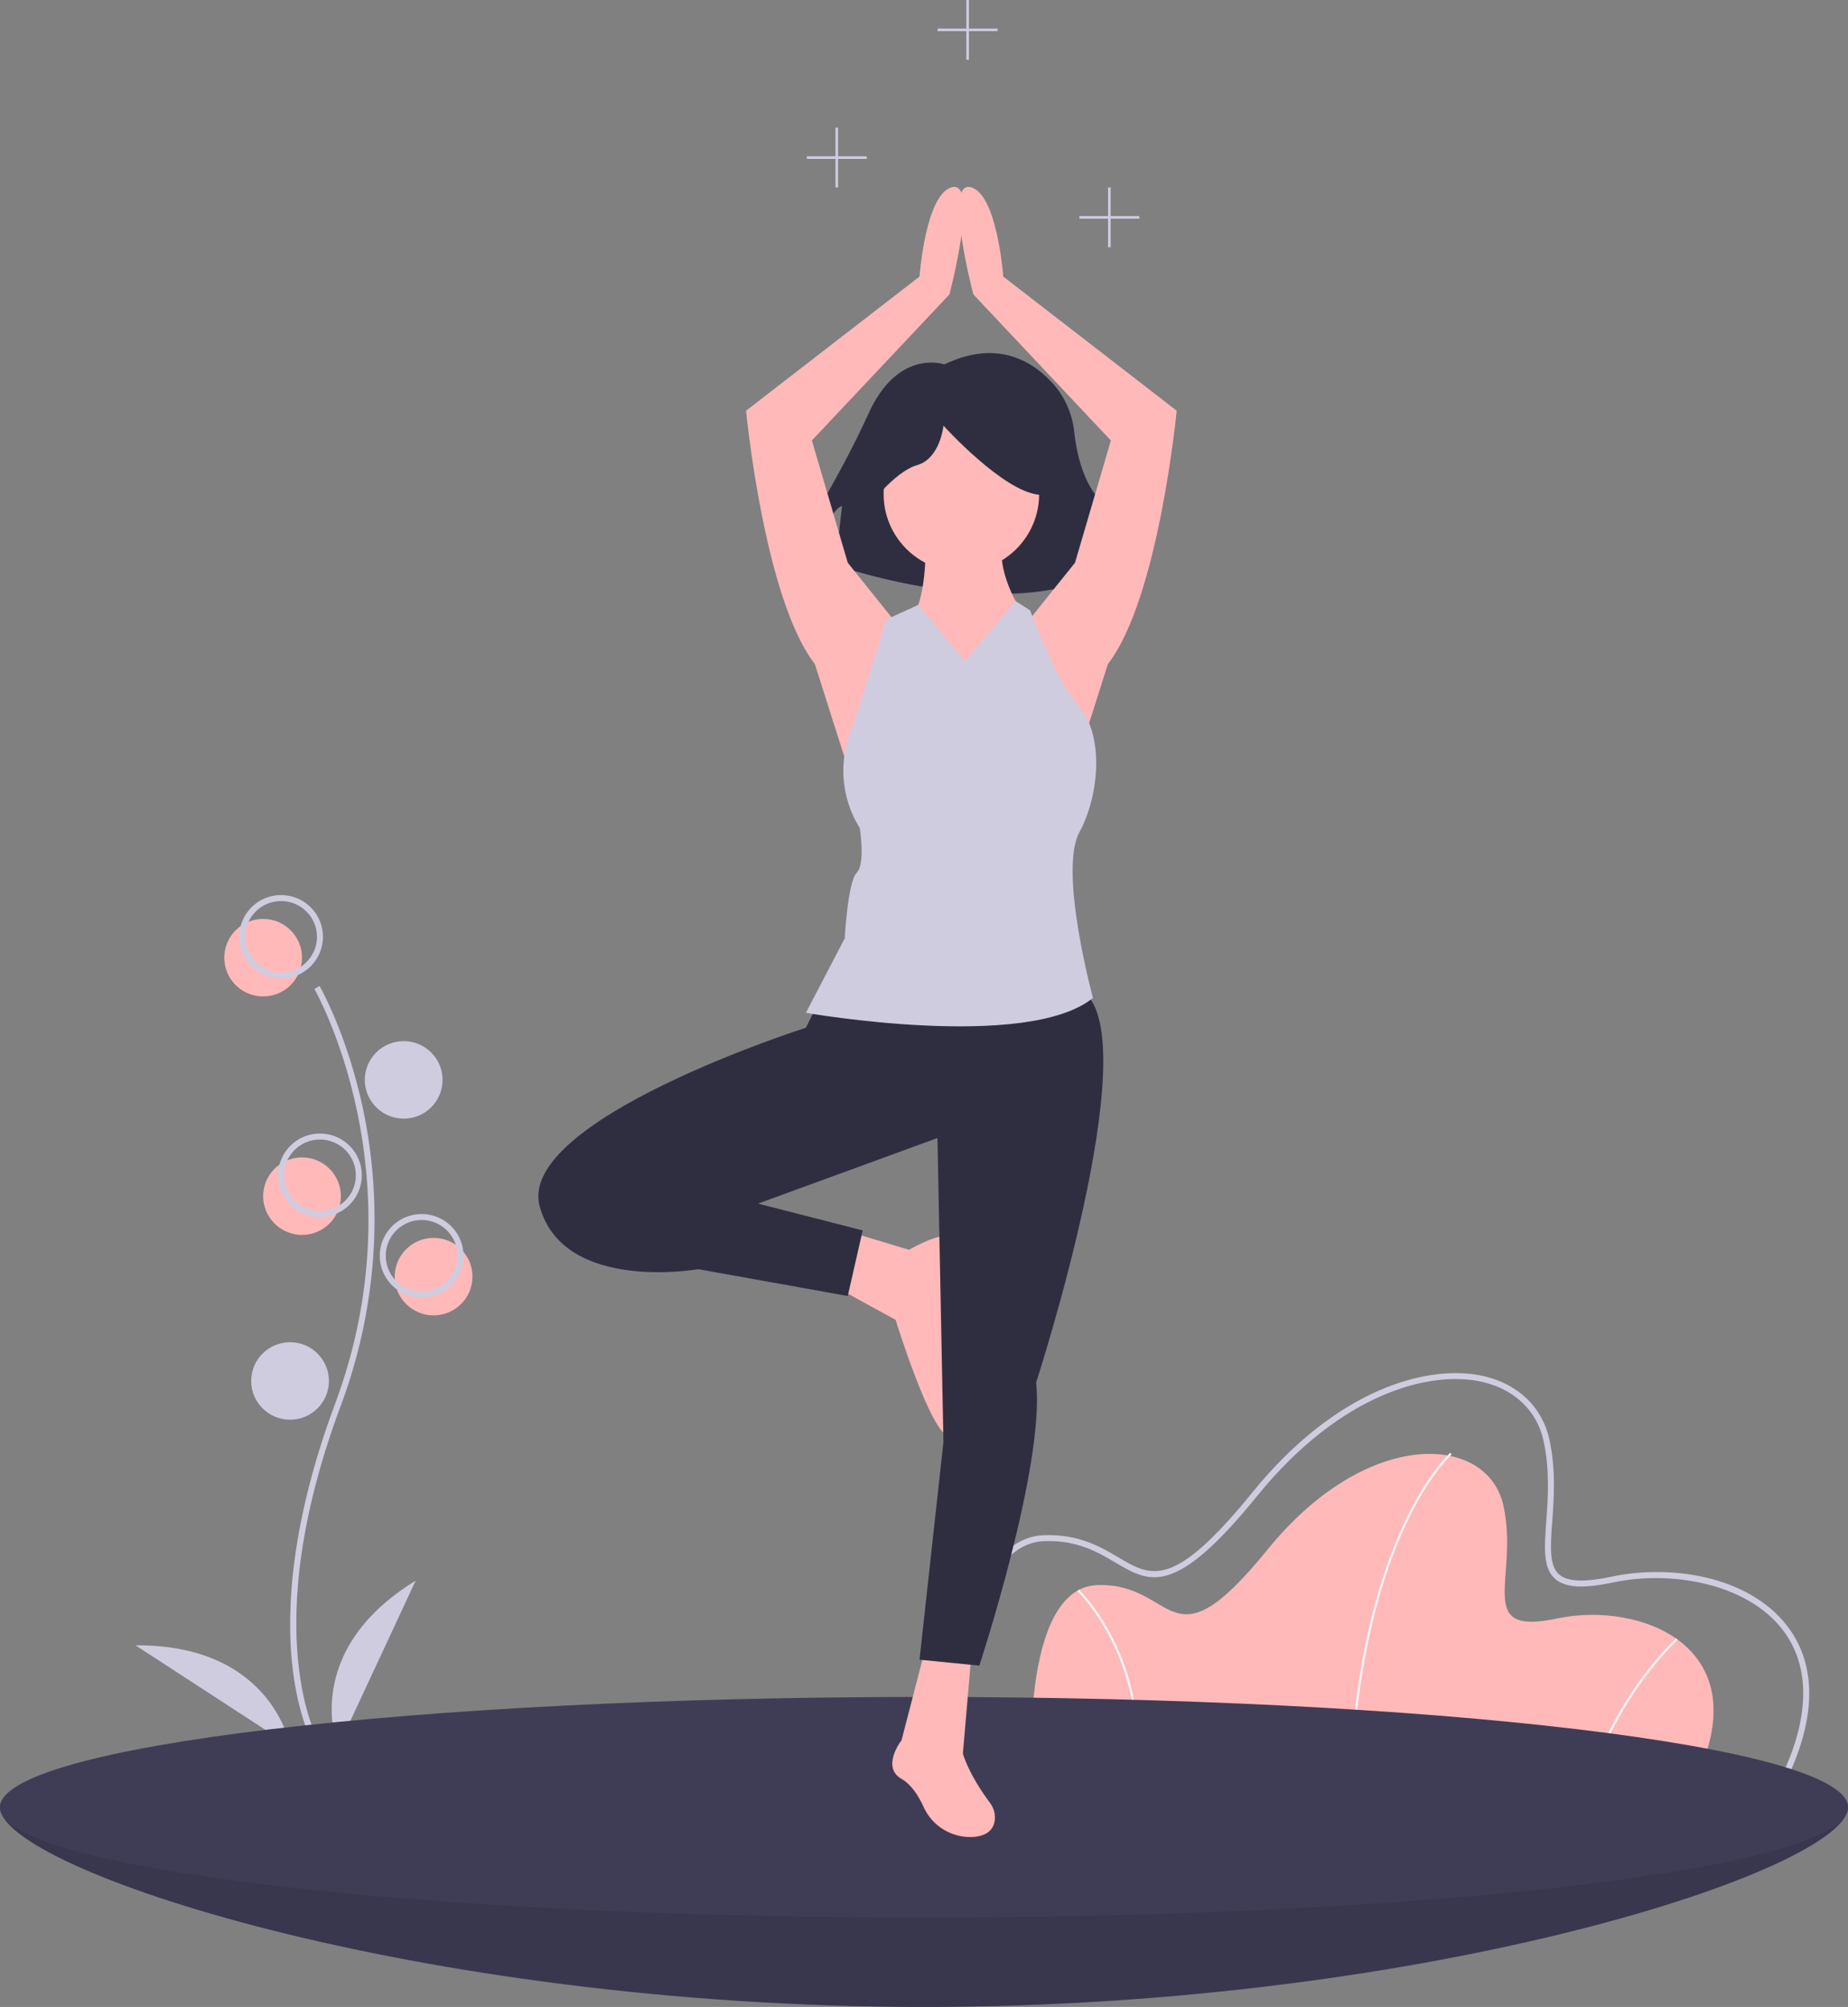 <svg width="221" height="240" viewBox="0 0 221 240" fill="none" xmlns="http://www.w3.org/2000/svg">
<rect x="0" y="0" width="221" height="240" fill="#808080" stroke="none"/>
<g clip-path="url(#clip0)">
<path d="M221 216.117C221 223.401 171.527 240 110.5 240C49.472 240 0 223.401 0 216.117C0 208.832 49.472 213.621 110.5 213.621C171.527 213.621 221 208.832 221 216.117Z" fill="#3F3D56"/>
<path opacity="0.1" d="M221 216.117C221 223.401 171.527 240 110.5 240C49.472 240 0 223.401 0 216.117C0 208.832 49.472 213.621 110.5 213.621C171.527 213.621 221 208.832 221 216.117Z" fill="black"/>
<path d="M31.469 119.158C34.037 119.158 36.118 117.083 36.118 114.523C36.118 111.964 34.037 109.889 31.469 109.889C28.902 109.889 26.82 111.964 26.82 114.523C26.82 117.083 28.902 119.158 31.469 119.158Z" fill="#FFB9B9"/>
<path d="M51.853 157.3C54.42 157.3 56.502 155.225 56.502 152.666C56.502 150.106 54.42 148.032 51.853 148.032C49.285 148.032 47.204 150.106 47.204 152.666C47.204 155.225 49.285 157.3 51.853 157.3Z" fill="#FFB9B9"/>
<path d="M36.118 147.675C38.686 147.675 40.767 145.6 40.767 143.041C40.767 140.481 38.686 138.407 36.118 138.407C33.551 138.407 31.469 140.481 31.469 143.041C31.469 145.6 33.551 147.675 36.118 147.675Z" fill="#FFB9B9"/>
<path d="M37.601 208.817C37.519 208.683 35.584 205.462 34.913 198.774C34.298 192.639 34.693 182.296 40.074 167.869C50.268 140.539 37.725 118.487 37.597 118.267L38.216 117.909C38.248 117.965 41.485 123.587 43.397 132.54C45.923 144.41 45.003 156.751 40.745 168.118C30.568 195.402 38.134 208.318 38.211 208.445L37.601 208.817Z" fill="#CFCCE0"/>
<path d="M33.615 117.019C32.625 117.019 31.657 116.726 30.833 116.178C30.01 115.629 29.368 114.85 28.989 113.938C28.611 113.026 28.511 112.023 28.705 111.055C28.898 110.086 29.375 109.197 30.075 108.499C30.775 107.801 31.667 107.326 32.638 107.133C33.609 106.941 34.616 107.04 35.531 107.417C36.446 107.795 37.227 108.435 37.778 109.256C38.328 110.076 38.621 111.041 38.621 112.028C38.62 113.351 38.092 114.62 37.153 115.555C36.215 116.491 34.942 117.017 33.615 117.019ZM33.615 107.751C32.766 107.751 31.936 108.001 31.231 108.471C30.525 108.941 29.975 109.61 29.65 110.391C29.326 111.173 29.241 112.033 29.406 112.863C29.572 113.692 29.98 114.455 30.581 115.053C31.181 115.651 31.945 116.059 32.778 116.224C33.61 116.389 34.473 116.304 35.257 115.98C36.041 115.656 36.711 115.108 37.183 114.405C37.654 113.701 37.906 112.874 37.906 112.028C37.905 110.894 37.452 109.807 36.648 109.005C35.843 108.203 34.753 107.752 33.615 107.751Z" fill="#CFCCE0"/>
<path d="M48.277 133.773C50.844 133.773 52.926 131.698 52.926 129.138C52.926 126.579 50.844 124.504 48.277 124.504C45.709 124.504 43.628 126.579 43.628 129.138C43.628 131.698 45.709 133.773 48.277 133.773Z" fill="#CFCCE0"/>
<path d="M38.264 145.536C37.274 145.536 36.306 145.244 35.482 144.695C34.659 144.147 34.017 143.367 33.638 142.456C33.26 141.544 33.16 140.54 33.353 139.572C33.547 138.604 34.023 137.715 34.724 137.017C35.424 136.319 36.316 135.844 37.287 135.651C38.258 135.459 39.265 135.557 40.18 135.935C41.094 136.313 41.876 136.952 42.426 137.773C42.977 138.594 43.27 139.559 43.27 140.546C43.269 141.869 42.741 143.137 41.802 144.073C40.864 145.009 39.591 145.535 38.264 145.536ZM38.264 136.268C37.415 136.268 36.585 136.519 35.88 136.989C35.174 137.459 34.624 138.127 34.299 138.909C33.974 139.69 33.889 140.55 34.055 141.38C34.221 142.21 34.629 142.972 35.229 143.57C35.83 144.169 36.594 144.576 37.427 144.741C38.259 144.906 39.122 144.821 39.906 144.498C40.69 144.174 41.36 143.626 41.832 142.922C42.303 142.219 42.555 141.392 42.555 140.546C42.554 139.412 42.101 138.324 41.297 137.522C40.492 136.72 39.401 136.269 38.264 136.268V136.268Z" fill="#CFCCE0"/>
<path d="M50.422 155.161C49.432 155.161 48.464 154.868 47.641 154.32C46.818 153.771 46.176 152.992 45.797 152.08C45.418 151.168 45.319 150.165 45.512 149.197C45.705 148.229 46.182 147.339 46.882 146.641C47.582 145.943 48.474 145.468 49.446 145.276C50.417 145.083 51.423 145.182 52.338 145.56C53.253 145.937 54.035 146.577 54.585 147.398C55.135 148.218 55.429 149.183 55.429 150.17C55.427 151.493 54.899 152.762 53.961 153.697C53.022 154.633 51.75 155.159 50.422 155.161ZM50.422 145.893C49.574 145.893 48.744 146.144 48.038 146.614C47.333 147.084 46.782 147.752 46.458 148.533C46.133 149.315 46.048 150.175 46.213 151.005C46.379 151.835 46.788 152.597 47.388 153.195C47.988 153.793 48.753 154.201 49.585 154.366C50.417 154.531 51.28 154.446 52.064 154.122C52.849 153.798 53.519 153.25 53.99 152.547C54.462 151.843 54.714 151.016 54.714 150.17C54.712 149.036 54.26 147.949 53.455 147.147C52.651 146.345 51.56 145.894 50.422 145.893Z" fill="#CFCCE0"/>
<path d="M34.688 169.776C37.255 169.776 39.337 167.701 39.337 165.142C39.337 162.583 37.255 160.508 34.688 160.508C32.12 160.508 30.039 162.583 30.039 165.142C30.039 167.701 32.12 169.776 34.688 169.776Z" fill="#CFCCE0"/>
<path d="M40.409 208.988C40.409 208.988 35.761 197.581 49.707 189.025L40.409 208.988Z" fill="#CFCCE0"/>
<path d="M34.692 208.78C34.692 208.78 32.576 196.65 16.201 196.754L34.692 208.78Z" fill="#CFCCE0"/>
<path d="M202.525 213.265H123.397C123.397 213.265 121.793 189.815 131.283 189.549C140.773 189.282 139.703 199.941 151.6 185.285C163.496 170.629 177.931 171.428 179.802 180.089C181.674 188.749 176.194 195.678 186.218 193.546C196.243 191.414 210.679 197.01 202.525 213.265Z" fill="#FFB9B9"/>
<path d="M161.625 213.27L161.358 213.26C161.981 197.821 165.225 187.901 167.836 182.298C170.672 176.214 173.404 173.751 173.432 173.727L173.609 173.926C173.582 173.95 170.882 176.388 168.069 182.431C165.472 188.01 162.246 197.889 161.625 213.27Z" fill="#F2F2F2"/>
<path d="M190.264 213.302L190.007 213.228C193.098 202.655 200.374 195.979 200.448 195.913L200.627 196.11C200.555 196.176 193.332 202.804 190.264 213.302Z" fill="#F2F2F2"/>
<path d="M135.86 213.283L135.595 213.247C136.643 205.709 134.75 199.862 132.976 196.283C131.056 192.409 128.865 190.292 128.843 190.271L129.028 190.079C129.05 190.1 131.275 192.249 133.216 196.165C135.006 199.777 136.918 205.679 135.86 213.283Z" fill="#F2F2F2"/>
<path d="M213.264 213.622H114.862L114.839 213.289C114.782 212.463 113.527 192.965 119.865 186.008C121.282 184.453 122.988 183.637 124.937 183.582C129.068 183.465 131.665 185.007 133.759 186.245C137.705 188.579 140.313 190.121 149.792 178.442C160.062 165.789 171.143 163.067 177.512 164.581C181.628 165.559 184.465 168.323 185.295 172.165C186.081 175.804 185.831 179.222 185.629 181.969C185.414 184.908 185.244 187.229 186.455 188.281C187.466 189.159 189.483 189.239 192.804 188.532C199.559 187.096 208.983 188.325 213.714 194.418C216.259 197.695 218.264 203.654 213.363 213.424L213.264 213.622ZM115.533 212.909H212.822C216.474 205.523 216.588 199.283 213.148 194.854C208.809 189.265 199.704 187.794 192.953 189.23C189.346 189.997 187.196 189.87 185.985 188.819C184.505 187.533 184.686 185.054 184.916 181.917C185.114 179.216 185.36 175.854 184.596 172.315C183.826 168.753 181.184 166.186 177.347 165.274C171.18 163.808 160.409 166.495 150.348 178.89C140.48 191.048 137.507 189.291 133.394 186.859C131.274 185.605 128.867 184.184 124.958 184.295C123.21 184.344 121.675 185.081 120.394 186.487C114.698 192.74 115.394 210.273 115.533 212.909Z" fill="#CFCCE0"/>
<path d="M110.5 229.306C171.527 229.306 221 223.401 221 216.117C221 208.832 171.527 202.927 110.5 202.927C49.472 202.927 0 208.832 0 216.117C0 223.401 49.472 229.306 110.5 229.306Z" fill="#3F3D56"/>
<path d="M112.93 43.578C112.93 43.578 107.405 41.611 103.854 49.478C100.303 57.344 94.779 65.998 94.779 65.998L97.935 66.784C97.935 66.784 98.725 61.278 100.697 60.491L99.908 67.571C99.908 67.571 123.584 75.831 134.238 66.784L133.843 64.031C133.843 64.031 135.421 64.424 135.421 66.784L136.605 65.605C136.605 65.605 135.421 63.245 131.87 60.098C129.539 58.032 128.738 54.103 128.463 51.647C128.257 49.595 127.433 47.654 126.101 46.077C123.741 43.351 119.44 40.453 112.93 43.578Z" fill="#2F2E41"/>
<path d="M107.103 74.421L101.381 67.291L97.09 52.676L113.54 35.209C113.54 35.209 117.116 21.664 113.897 22.377C110.679 23.09 109.964 33.071 109.964 33.071L89.222 49.112C89.222 49.112 91.368 71.569 97.447 79.411L102.096 94.026L107.103 74.421Z" fill="#FFB9B9"/>
<path d="M122.837 74.421L128.559 67.291L132.85 52.676L116.401 35.209C116.401 35.209 112.825 21.664 116.043 22.377C119.261 23.09 119.977 33.071 119.977 33.071L140.718 49.112C140.718 49.112 138.572 71.569 132.493 79.411L127.844 94.026L122.837 74.421Z" fill="#FFB9B9"/>
<path d="M114.97 68.361C120.105 68.361 124.268 64.212 124.268 59.093C124.268 53.974 120.105 49.825 114.97 49.825C109.835 49.825 105.672 53.974 105.672 59.093C105.672 64.212 109.835 68.361 114.97 68.361Z" fill="#FFB9B9"/>
<path d="M110.679 64.083C110.679 64.083 111.036 71.569 108.891 74.064C106.745 76.56 104.6 89.392 114.97 89.749C125.341 90.105 124.268 79.055 124.268 79.055L122.122 72.995C122.122 72.995 118.904 68.361 119.977 64.083H110.679Z" fill="#FFB9B9"/>
<path d="M101.024 147.14L108.712 149.457C108.712 149.457 114.97 145.714 114.97 149.279C114.97 152.844 112.824 157.478 113.54 160.686C114.255 163.894 115.685 171.736 113.54 171.736C111.394 171.736 107.103 157.834 107.103 157.834L99.951 153.913L101.024 147.14Z" fill="#FFB9B9"/>
<path d="M110.679 197.045L107.818 208.096C107.818 208.096 105.315 211.304 107.818 212.73C108.992 213.399 109.852 214.775 110.434 216.046C110.941 217.191 111.789 218.153 112.864 218.801C113.938 219.449 115.187 219.752 116.44 219.668C117.66 219.567 118.688 219.086 118.938 217.836C119.008 217.444 118.994 217.041 118.899 216.655C118.803 216.268 118.628 215.905 118.385 215.59C115.747 212.036 115.149 209.7 115.149 209.7L116.222 197.224L110.679 197.045Z" fill="#FFB9B9"/>
<path d="M103.754 60.739C103.754 60.739 106.911 56.412 109.673 55.625C112.435 54.839 112.83 50.905 112.83 50.905C112.83 50.905 119.932 58.772 124.273 59.165C128.613 59.559 124.668 49.725 124.668 49.725L116.776 47.758L109.278 48.545L103.36 52.479L103.754 60.739Z" fill="#2F2E41"/>
<path d="M97.805 120.049L96.375 122.9C96.375 122.9 61.687 133.951 64.548 144.288C67.409 154.626 83.501 151.774 83.501 151.774L101.381 154.982L103.169 147.14L90.653 143.932L112.109 136.09L112.825 172.449L109.964 198.471L117.116 199.184C117.116 199.184 124.983 175.301 123.91 165.32C123.91 165.32 137.142 124.683 129.632 118.623C122.122 112.563 97.805 120.049 97.805 120.049Z" fill="#2F2E41"/>
<path d="M115.389 79.06L109.809 72.338L106.03 74.065L102.096 86.541C102.096 86.541 98.878 92.601 102.811 99.017C102.811 99.017 103.527 103.295 102.454 104.364C101.381 105.434 101.023 112.207 101.023 112.207L96.374 121.118C96.374 121.118 122.837 125.752 130.705 119.336C130.705 119.336 126.576 104.164 129.08 99.53C131.583 94.896 131.94 87.792 129.08 84.584C126.219 81.376 123.195 72.995 123.195 72.995L121.463 71.891L115.389 79.06Z" fill="#CFCCE0"/>
<path d="M136.251 25.838H132.821V22.42H132.509V25.838H129.08V26.149H132.509V29.568H132.821V26.149H136.251V25.838Z" fill="#CFCCE0"/>
<path d="M103.655 18.69H100.225V15.271H99.913V18.69H96.484V19.001H99.913V22.42H100.225V19.001H103.655V18.69Z" fill="#CFCCE0"/>
<path d="M119.301 3.419H115.871V0H115.559V3.419H112.13V3.729H115.559V7.148H115.871V3.729H119.301V3.419Z" fill="#CFCCE0"/>
</g>
<defs>
<clipPath id="clip0">
<rect width="221" height="240" fill="white"/>
</clipPath>
</defs>
</svg>
